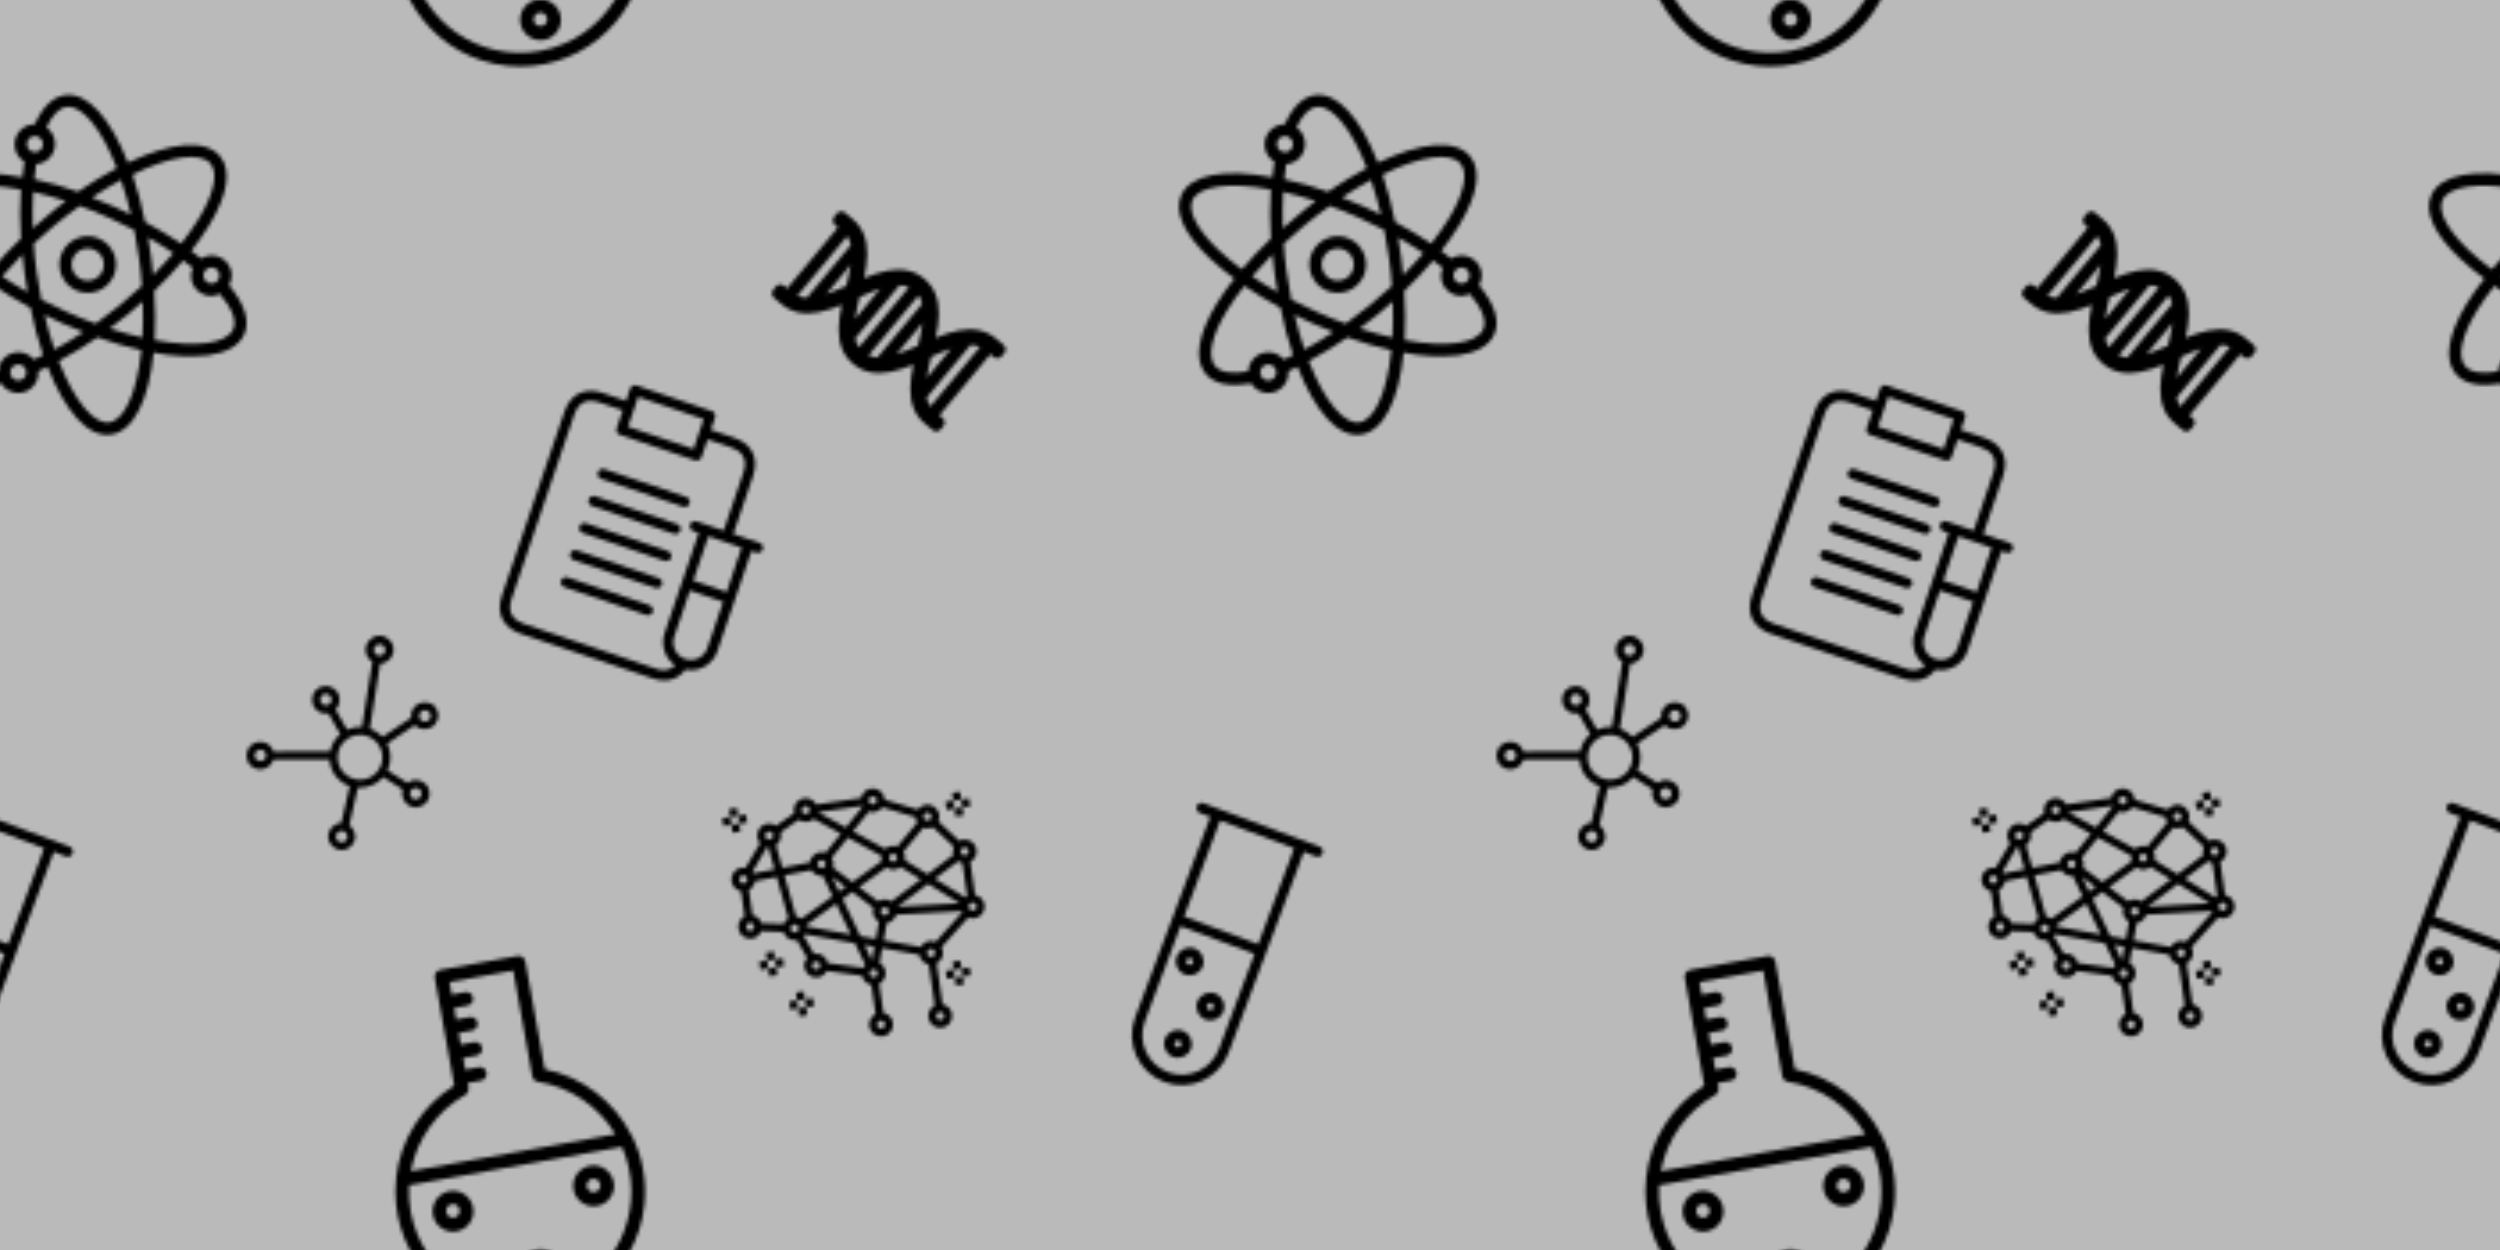 <svg x="0" y="0" width="700" height="350" viewBox="0 0 700 350" xmlns="http://www.w3.org/2000/svg" xmlns:xlink="http://www.w3.org/1999/xlink" xmlns:fi="http://pattern.flaticon.com/"><rect x="0px" y="0px" width="100%" height="100%" opacity="1" fill="#bababa"/><defs><g transform="matrix(0.138 -0.02 0.02 0.138 201.937 226.858)" id="L1_0"><path d="M496.004,152c0-13.232-10.768-24-24-24c-2.752,0-5.36,0.56-7.824,1.416l-35.848-44.808     c2.288-3.672,3.672-7.968,3.672-12.608c0-13.232-10.768-24-24-24c-6.728,0-12.792,2.8-17.152,7.264L327.788,26.16     c0.064-0.72,0.216-1.416,0.216-2.16c0-13.232-10.768-24-24-24c-10.416,0-19.216,6.712-22.528,16h-90.944     C187.22,6.712,178.42,0,168.004,0c-13.232,0-24,10.768-24,24c0,0.992,0.176,1.944,0.296,2.912l-39.68,19.84     C100.3,42.592,94.46,40,88.004,40c-13.232,0-24,10.768-24,24c0,4.64,1.384,8.936,3.672,12.608l-35.848,44.808     C29.364,120.56,26.756,120,24.004,120c-13.232,0-24,10.768-24,24c0,10.416,6.712,19.216,16,22.528v50.952     c-9.288,3.304-16,12.104-16,22.52c0,13.232,10.768,24,24,24c8.888,0,16.568-4.912,20.72-12.104l43.672,7.936     C90.244,271.24,100.084,280,112.004,280c0.32,0,0.624-0.08,0.944-0.096l15.264,38.168c-4.992,4.4-8.208,10.768-8.208,17.928     c0,13.232,10.768,24,24,24c8.048,0,15.144-4.016,19.496-10.104l68.656,19.616c0.616,9.744,7.016,17.864,15.848,21.016v58.952     c-9.288,3.312-16,12.112-16,22.528c0,13.232,10.768,24,24,24s24-10.768,24-24c0-10.416-6.712-19.216-16-22.528v-58.952     c9.288-3.312,16-12.112,16-22.528c0-7.664-3.68-14.424-9.288-18.824l9.552-28.664l71.784,23.928     c0.192,10.216,6.8,18.816,15.952,22.08v82.952c-9.288,3.312-16,12.112-16,22.528c0,13.232,10.768,24,24,24s24-10.768,24-24     c0-10.416-6.712-19.216-16-22.528v-82.944c9.288-3.312,16-12.112,16-22.528c0-2.92-0.6-5.688-1.56-8.28l61.384-51.152     c3.576,2.128,7.712,3.432,12.176,3.432c13.232,0,24-10.768,24-24c0-10.416-6.712-19.216-16-22.528V174.52     C489.292,171.216,496.004,162.416,496.004,152z M408.004,64c4.408,0,8,3.584,8,8s-3.592,8-8,8c-4.408,0-8-3.584-8-8     S403.596,64,408.004,64z M396.628,93c3.4,1.856,7.24,3,11.376,3c2.752,0,5.352-0.56,7.816-1.416l35.848,44.816     c-2.28,3.672-3.664,7.96-3.664,12.6c0,1.288,0.184,2.528,0.384,3.768l-56.672,30.912l-41.272-34.392     c0.96-2.6,1.56-5.368,1.56-8.288c0-3.248-0.664-6.352-1.84-9.176L396.628,93z M296.004,224c-3.696,0-7.152,0.904-10.28,2.408     l-33.896-33.896l59.84-31.032c4.296,4.016,10.008,6.52,16.336,6.52c4.464,0,8.592-1.304,12.176-3.432l36.424,30.352     l-64.664,35.272C307.692,226.384,302.148,224,296.004,224z M304.004,248c0,4.416-3.592,8-8,8c-4.408,0-8-3.584-8-8     c0-4.416,3.592-8,8-8C300.412,240,304.004,243.584,304.004,248z M183.052,159.896l13.432,43.28l-68.144,35.336     c-2.856-2.664-6.352-4.6-10.24-5.632l-11.088-85.024l54.816-2.744C165.308,153.544,173.468,159.512,183.052,159.896z      M176.004,136c0-4.416,3.592-8,8-8s8,3.584,8,8s-3.592,8-8,8S176.004,140.416,176.004,136z M201.292,218.712l20.288,65.384     l-85.624-28.544c-0.016-0.96-0.16-1.888-0.288-2.816L201.292,218.712z M201.236,164.552l23.824,23.816l-14.152,7.336     L201.236,164.552z M205.604,146.28c1.496-3.128,2.4-6.584,2.4-10.28c0-3.408-0.736-6.64-2.016-9.576l37.984-35.456l61.232,45.92     c-0.712,2.272-1.2,4.624-1.2,7.112c0,1.12,0.184,2.184,0.328,3.264l-64.376,33.376L205.604,146.28z M320.004,144     c0-4.416,3.592-8,8-8c4.408,0,8,3.584,8,8s-3.592,8-8,8C323.596,152,320.004,148.416,320.004,144z M389.828,205.936l57.32,47.768     l-124.2-11.288L389.828,205.936z M304.004,16c4.408,0,8,3.584,8,8s-3.592,8-8,8c-4.408,0-8-3.584-8-8S299.596,16,304.004,16z      M293.012,45.208c3.304,1.72,7.008,2.792,10.992,2.792c6.728,0,12.792-2.8,17.16-7.272l63.056,29.104     c-0.064,0.728-0.216,1.424-0.216,2.168c0,3.256,0.664,6.352,1.84,9.184L339.38,123c-3.4-1.856-7.24-3-11.376-3     c-4.912,0-9.48,1.496-13.288,4.04l-58.864-44.152L293.012,45.208z M281.476,32c0.192,0.52,0.328,1.064,0.544,1.568l-39.176,36.56     L192.004,32H281.476z M168.004,16c4.408,0,8,3.584,8,8s-3.592,8-8,8s-8-3.584-8-8S163.596,16,168.004,16z M112.004,64     c0-0.992-0.176-1.944-0.296-2.904l39.68-19.84c4.32,4.152,10.16,6.744,16.616,6.744c4.912,0,9.48-1.496,13.288-4.04     l49.672,37.256l-35.968,33.568c-3.304-1.72-7.008-2.784-10.992-2.784c-10.832,0-19.904,7.256-22.88,17.128l-56.192,2.808     l-6.08-46.648C106.62,81.312,112.004,73.312,112.004,64z M88.004,56c4.408,0,8,3.584,8,8s-3.592,8-8,8s-8-3.584-8-8     S83.596,56,88.004,56z M80.18,86.584c0.928,0.32,1.84,0.664,2.808,0.872l5.904,45.288L46.18,134.88     c-0.504-1.224-1.152-2.368-1.848-3.488L80.18,86.584z M24.004,136c4.408,0,8,3.584,8,8s-3.592,8-8,8s-8-3.584-8-8     S19.596,136,24.004,136z M24.004,248c-4.408,0-8-3.584-8-8s3.592-8,8-8s8,3.584,8,8S28.412,248,24.004,248z M91.284,244.104     l-43.664-7.936c-1.416-8.712-7.496-15.8-15.616-18.696V166.52c7.144-2.552,12.68-8.352,14.88-15.656l44.096-2.208l11.152,85.52     C97.54,236.264,93.788,239.76,91.284,244.104z M112.004,264c-4.408,0-8-3.584-8-8c0-4.416,3.592-8,8-8s8,3.584,8,8     C120.004,260.416,116.412,264,112.004,264z M144.004,344c-4.408,0-8-3.584-8-8c0-4.416,3.592-8,8-8s8,3.584,8,8     C152.004,340.416,148.412,344,144.004,344z M236.516,354.104l-68.656-19.616C167.052,321.968,156.724,312,144.004,312     c-0.32,0-0.624,0.08-0.944,0.096l-15.264-38.168c1.112-0.984,2.12-2.056,3.04-3.224l96.592,32.2l14.264,45.952     C239.716,350.344,237.956,352.096,236.516,354.104z M256.004,480c-4.408,0-8-3.584-8-8c0-4.416,3.592-8,8-8c4.408,0,8,3.584,8,8     C264.004,476.416,260.412,480,256.004,480z M256.004,376c-4.408,0-8-3.584-8-8c0-4.416,3.592-8,8-8c4.408,0,8,3.584,8,8     C264.004,372.416,260.412,376,256.004,376z M256.276,341.888l-10.168-32.752l18.976,6.328L256.276,341.888z M270.148,300.28     l-29.872-9.96l-24.544-79.088l21.2-10.992l37.48,37.48c-1.504,3.128-2.408,6.584-2.408,10.28c0,7.664,3.68,14.432,9.296,18.824     L270.148,300.28z M376.004,480c-4.408,0-8-3.584-8-8c0-4.416,3.592-8,8-8c4.408,0,8,3.584,8,8     C384.004,476.416,380.412,480,376.004,480z M376.004,352c-4.408,0-8-3.584-8-8c0-4.416,3.592-8,8-8c4.408,0,8,3.584,8,8     C384.004,348.416,380.412,352,376.004,352z M388.18,323.424c-3.584-2.12-7.712-3.424-12.176-3.424     c-7.664,0-14.432,3.68-18.824,9.296l-71.856-23.952l11.128-33.392c9.456-0.176,17.544-5.84,21.288-13.944l131.088,11.912     c0.208,0.8,0.448,1.584,0.736,2.352L388.18,323.424z M404.94,197.688l51.128-27.888c2.296,2.064,4.976,3.664,7.944,4.72v66.952     c-1.472,0.528-2.864,1.176-4.184,1.96L404.94,197.688z M472.004,272c-4.408,0-8-3.584-8-8c0-4.416,3.592-8,8-8     c4.408,0,8,3.584,8,8C480.004,268.416,476.412,272,472.004,272z M472.004,160c-4.408,0-8-3.584-8-8s3.592-8,8-8     c4.408,0,8,3.584,8,8S476.412,160,472.004,160z"/><rect x="16px" y="0px" width="16px" height="16px"/><rect x="16px" y="32px" width="16px" height="16px"/><rect x="32px" y="16px" width="16px" height="16px"/><rect x="0px" y="16px" width="16px" height="16px"/><rect x="416px" y="368px" width="16px" height="16px"/><rect x="416px" y="400px" width="16px" height="16px"/><rect x="432px" y="384px" width="16px" height="16px"/><rect x="400px" y="384px" width="16px" height="16px"/><rect x="464px" y="32px" width="16px" height="16px"/><rect x="464px" y="64px" width="16px" height="16px"/><rect x="480px" y="48px" width="16px" height="16px"/><rect x="448px" y="48px" width="16px" height="16px"/><rect x="96px" y="384px" width="16px" height="16px"/><rect x="96px" y="416px" width="16px" height="16px"/><rect x="112px" y="400px" width="16px" height="16px"/><rect x="80px" y="400px" width="16px" height="16px"/><rect x="48px" y="296px" width="16px" height="16px"/><rect x="48px" y="328px" width="16px" height="16px"/><rect x="64px" y="312px" width="16px" height="16px"/><rect x="32px" y="312px" width="16px" height="16px"/></g><g transform="matrix(1.364 -0.185 0.185 1.364 -23.892 32.355)" id="L1_2"><path d="M 30.816 29.004 C 27.633 29.004 25.059 31.586 25.059 34.766 C 25.059 37.941 27.633 40.523 30.816 40.523 C 33.992 40.523 36.57 37.941 36.57 34.766 C 36.57 31.586 33.992 29.004 30.816 29.004 Z M 30.816 38.043 C 29.004 38.043 27.531 36.578 27.531 34.766 C 27.531 32.953 29.004 31.484 30.816 31.484 C 32.629 31.484 34.094 32.953 34.094 34.766 C 34.094 36.578 32.629 38.043 30.816 38.043 Z M 30.816 38.043 " fill="#000000" fill-opacity="1" stroke="none"/><path d="M 59.574 40.363 C 59.555 38.098 57.707 36.273 55.441 36.293 C 54.883 36.301 54.332 36.422 53.816 36.645 C 53.246 36.043 52.652 35.441 52.031 34.836 C 53.566 33.375 55.012 31.82 56.355 30.18 C 60.949 24.523 62.398 19.672 60.453 16.566 C 57.977 12.605 50.871 12.391 41.695 15.328 C 39.418 5.953 35.504 0 30.887 0 C 29.121 0 26.52 0.902 24.004 5.016 L 23.457 5.016 C 21.203 4.984 19.352 6.789 19.324 9.047 C 19.305 10.309 19.871 11.508 20.859 12.293 C 20.551 13.285 20.27 14.32 20.004 15.398 C 10.793 12.32 3.652 12.52 1.172 16.492 C -0.77 19.637 0.676 24.488 5.273 30.109 C 6.621 31.746 8.062 33.301 9.594 34.766 C 8.062 36.227 6.621 37.781 5.273 39.418 C 0.691 45.102 -0.758 49.98 1.172 53.121 C 2.117 54.648 4.234 56.344 8.938 56.344 L 10.113 56.344 C 11.02 58.41 13.43 59.352 15.492 58.449 C 16.918 57.828 17.867 56.445 17.938 54.895 C 18.594 54.707 19.25 54.512 19.922 54.289 C 22.195 63.684 26.105 69.664 30.801 69.664 C 35.496 69.664 39.465 63.672 41.68 54.312 C 45.184 55.547 48.855 56.238 52.566 56.355 C 56.277 56.355 59.094 55.305 60.438 53.121 C 62 50.648 61.383 47.059 58.742 42.812 C 59.281 42.105 59.57 41.246 59.574 40.363 Z M 57.094 40.363 C 57.094 41.262 56.367 41.996 55.461 41.996 C 54.559 41.996 53.828 41.262 53.828 40.363 C 53.828 39.457 54.559 38.723 55.461 38.723 C 56.367 38.723 57.094 39.457 57.094 40.363 Z M 58.336 17.789 C 59.645 19.91 58.188 23.98 54.422 28.586 C 53.109 30.176 51.707 31.684 50.215 33.105 C 48.086 31.211 45.855 29.43 43.543 27.77 C 43.332 24.441 42.922 21.137 42.305 17.863 C 50.559 15.055 56.703 15.152 58.336 17.789 Z M 36.336 43.738 C 34.504 44.867 32.625 45.918 30.816 46.898 C 29.008 45.945 27.098 44.906 25.289 43.738 C 23.645 42.711 22.039 41.648 20.488 40.555 C 20.379 38.715 20.312 36.844 20.312 34.812 C 20.312 32.781 20.312 30.949 20.5 29.07 C 22.035 27.98 23.633 26.918 25.289 25.887 C 27.16 24.723 29.008 23.684 30.816 22.73 C 32.625 23.684 34.527 24.723 36.336 25.887 C 37.984 26.902 39.59 27.965 41.137 29.07 C 41.25 30.914 41.312 32.781 41.312 34.812 C 41.312 36.844 41.312 38.715 41.137 40.555 C 39.551 41.648 37.992 42.715 36.336 43.738 Z M 40.879 43.738 C 40.633 46.328 40.273 48.691 39.824 50.98 C 37.809 50.227 35.691 49.312 33.496 48.242 C 34.887 47.477 36.262 46.684 37.633 45.844 C 38.734 45.102 39.816 44.457 40.879 43.738 Z M 28.105 48.258 C 25.961 49.297 23.844 50.203 21.785 50.98 C 21.316 48.59 20.965 46.168 20.738 43.738 C 21.801 44.457 22.879 45.164 23.977 45.844 C 25.367 46.695 26.738 47.5 28.105 48.258 Z M 17.914 38.668 C 16.25 37.426 14.684 36.113 13.234 34.812 C 14.691 33.574 16.266 32.227 17.922 30.949 C 17.922 32.188 17.84 33.516 17.84 34.812 C 17.84 36.113 17.867 37.402 17.914 38.668 Z M 20.746 25.875 C 20.996 23.398 21.355 20.926 21.801 18.633 C 23.816 19.391 25.938 20.301 28.129 21.367 C 26.762 22.125 25.391 22.918 23.992 23.844 C 22.879 24.523 21.801 25.23 20.746 25.949 Z M 33.496 21.367 C 35.691 20.301 37.809 19.391 39.824 18.633 C 40.301 21.027 40.652 23.445 40.879 25.875 C 39.816 25.156 38.734 24.453 37.633 23.773 C 36.25 22.918 34.863 22.125 33.496 21.367 Z M 43.711 30.965 C 45.375 32.203 46.934 33.516 48.391 34.812 C 46.945 36.051 45.375 37.402 43.711 38.668 C 43.762 37.402 43.789 36.113 43.789 34.812 C 43.789 33.512 43.762 32.227 43.711 30.965 Z M 23.457 7.414 C 24.363 7.414 25.098 8.148 25.098 9.047 C 25.098 9.953 24.363 10.688 23.457 10.688 C 22.559 10.688 21.824 9.953 21.824 9.047 C 21.824 8.148 22.559 7.414 23.457 7.414 Z M 23.188 13.125 L 23.457 13.125 C 25.723 13.125 27.559 11.293 27.559 9.027 C 27.566 7.879 27.078 6.777 26.234 6.008 C 27.707 3.68 29.312 2.414 30.848 2.414 C 33.945 2.414 37.266 7.59 39.32 16.109 C 36.43 17.18 33.602 18.418 30.848 19.82 C 28.105 18.418 25.277 17.18 22.383 16.109 C 22.602 15.094 22.859 14.102 23.152 13.137 Z M 7.203 28.598 C 3.492 23.957 1.98 19.934 3.293 17.805 C 4.926 15.168 11.09 15.07 19.387 17.805 C 18.734 21.074 18.289 24.379 18.051 27.707 C 15.723 29.391 13.488 31.188 11.355 33.105 C 9.883 31.688 8.496 30.18 7.203 28.598 Z M 13.867 56.242 C 12.961 56.242 12.227 55.512 12.227 54.609 C 12.227 53.707 12.961 52.977 13.867 52.977 C 14.766 52.977 15.5 53.707 15.5 54.609 C 15.5 55.512 14.766 56.242 13.867 56.242 Z M 17.344 52.441 C 16.145 50.523 13.617 49.934 11.699 51.137 C 10.727 51.738 10.055 52.719 9.844 53.844 C 6.523 54.004 4.211 53.297 3.293 51.836 C 1.98 49.723 3.441 45.645 7.203 41.043 C 8.516 39.453 9.922 37.941 11.41 36.523 C 13.547 38.43 15.77 40.223 18.09 41.895 C 18.293 45.223 18.707 48.527 19.324 51.801 C 18.633 52.059 17.953 52.266 17.266 52.465 Z M 30.816 67.16 C 27.707 67.16 24.387 61.977 22.332 53.418 C 25.223 52.344 28.047 51.105 30.785 49.707 C 33.543 51.137 36.379 52.398 39.281 53.496 C 37.227 61.984 33.91 67.16 30.816 67.16 Z M 58.336 51.824 C 56.703 54.461 50.559 54.562 42.238 51.824 C 42.855 48.551 43.27 45.246 43.48 41.922 C 45.797 40.246 48.023 38.453 50.152 36.547 C 50.762 37.129 51.34 37.715 51.895 38.293 C 51.508 38.922 51.297 39.652 51.293 40.395 C 51.293 42.664 53.129 44.508 55.398 44.508 C 55.82 44.496 56.238 44.426 56.637 44.285 C 58.742 47.578 59.363 50.219 58.336 51.824 Z M 58.336 51.824 " fill="#000000" fill-opacity="1" stroke="none"/></g><path d="M 51.992 21.707 C 51.008 22.605 50.547 23.938 50.75 25.258 L 41.898 31.18 C 41.785 31.055 41.691 30.93 41.566 30.805 C 40.566 29.809 39.348 29.055 38.016 28.594 L 41.207 8.613 C 43.582 8.508 45.426 6.5 45.324 4.121 C 45.223 1.746 43.211 -0.098 40.832 0.004 C 38.457 0.105 36.613 2.117 36.715 4.496 C 36.781 5.93 37.555 7.246 38.785 7.988 L 35.57 28.086 C 34 27.988 32.43 28.277 31.004 28.941 L 27.469 22.738 C 29.125 21.078 29.125 18.391 27.469 16.734 C 25.812 15.074 23.121 15.074 21.461 16.727 C 19.805 18.387 19.805 21.074 21.461 22.73 C 22.254 23.531 23.336 23.977 24.461 23.977 C 24.727 23.977 24.996 23.953 25.254 23.906 L 28.891 30.355 C 28.691 30.516 28.508 30.691 28.324 30.879 C 27.023 32.176 26.145 33.828 25.777 35.621 L 8.309 35.695 C 8.117 35.031 7.754 34.426 7.27 33.934 C 5.613 32.27 2.93 32.258 1.266 33.914 C -0.398 35.562 -0.41 38.254 1.246 39.918 C 2.043 40.723 3.129 41.172 4.262 41.168 C 6.125 41.184 7.766 39.961 8.297 38.176 L 25.59 38.102 C 25.809 41.852 28.254 45.102 31.797 46.348 L 29.215 57.703 C 26.918 57.781 25.117 59.703 25.195 62 C 25.273 64.293 27.195 66.09 29.492 66.02 C 31.781 65.941 33.582 64.02 33.504 61.723 C 33.473 60.68 33.047 59.688 32.316 58.945 C 32.129 58.738 31.926 58.551 31.695 58.391 L 34.305 46.832 L 35.047 46.832 C 37.516 46.816 39.879 45.836 41.625 44.09 C 41.801 43.914 41.949 43.738 42.113 43.555 L 48.141 47.363 C 47.441 49.59 48.676 51.973 50.91 52.672 C 53.141 53.379 55.512 52.137 56.219 49.906 C 56.695 48.398 56.285 46.754 55.168 45.637 C 53.625 44.176 51.25 44.043 49.559 45.328 L 43.449 41.48 C 44.688 38.863 44.656 35.824 43.363 33.238 L 51.867 27.551 L 52.004 27.715 C 53.746 29.281 56.43 29.141 58 27.398 C 59.453 25.781 59.453 23.332 58 21.715 C 56.324 20.109 53.68 20.102 51.992 21.707 Z M 39.77 3.148 C 40.449 2.457 41.566 2.453 42.258 3.133 C 42.949 3.82 42.961 4.934 42.273 5.625 C 41.586 6.32 40.473 6.324 39.781 5.645 C 39.445 5.312 39.258 4.859 39.258 4.387 C 39.258 3.926 39.438 3.477 39.77 3.148 Z M 23.242 20.922 C 22.551 20.242 22.547 19.121 23.234 18.43 C 23.918 17.738 25.035 17.734 25.727 18.422 C 26.414 19.105 26.422 20.223 25.734 20.914 C 25.734 20.918 25.73 20.922 25.727 20.922 C 25.043 21.609 23.934 21.613 23.254 20.934 C 23.25 20.926 23.25 20.926 23.242 20.922 Z M 30.582 63.129 C 29.891 63.812 28.77 63.809 28.09 63.117 C 27.402 62.426 27.41 61.312 28.098 60.629 C 28.789 59.941 29.906 59.945 30.59 60.637 C 30.922 60.969 31.102 61.422 31.102 61.887 C 31.102 62.359 30.91 62.812 30.582 63.145 Z M 52.164 46.867 C 53.141 46.871 53.926 47.66 53.926 48.633 C 53.926 49.605 53.133 50.395 52.16 50.395 C 51.188 50.395 50.398 49.602 50.398 48.629 C 50.398 48.156 50.59 47.707 50.926 47.379 C 51.254 47.055 51.703 46.875 52.164 46.883 Z M 4.301 38.625 C 3.328 38.633 2.535 37.844 2.531 36.871 C 2.523 35.898 3.309 35.105 4.281 35.102 C 5.254 35.098 6.047 35.879 6.051 36.852 C 6.059 37.32 5.871 37.773 5.543 38.102 C 5.215 38.438 4.77 38.625 4.301 38.625 Z M 30.109 42.352 C 27.418 39.652 27.418 35.281 30.117 32.59 C 32.812 29.895 37.184 29.898 39.879 32.602 C 42.566 35.289 42.566 39.656 39.879 42.352 C 37.168 45.043 32.793 45.031 30.098 42.328 C 30.098 42.328 30.098 42.328 30.094 42.328 Z M 56.238 25.953 C 55.547 26.633 54.434 26.633 53.746 25.945 C 53.062 25.254 53.066 24.133 53.758 23.449 C 54.449 22.766 55.562 22.766 56.25 23.457 C 56.578 23.793 56.766 24.242 56.758 24.711 C 56.758 25.176 56.57 25.621 56.238 25.953 Z M 56.238 25.953 " transform="matrix(0.909 0 0 0.909 69 178)" fill="#000000" fill-opacity="1" stroke="none" id="L1_4"/><g transform="matrix(1.501 -0.271 0.271 1.501 99.266 275.907)" id="L1_6"><path d="M 24.328 53.699 C 22.258 53.699 20.582 55.375 20.582 57.445 C 20.582 59.512 22.258 61.191 24.328 61.191 C 26.398 61.191 28.074 59.512 28.074 57.445 C 28.074 55.375 26.398 53.699 24.328 53.699 Z M 24.328 58.617 C 23.637 58.617 23.082 58.059 23.082 57.367 C 23.082 56.68 23.637 56.121 24.328 56.121 C 25.016 56.121 25.574 56.68 25.574 57.367 C 25.57 58.055 25.008 58.605 24.328 58.605 Z M 24.328 58.617 " fill="#000000" fill-opacity="1" stroke="none"/><path d="M 36.656 40.273 C 34.582 40.273 32.91 41.949 32.91 44.02 C 32.91 46.09 34.582 47.766 36.656 47.766 C 38.723 47.766 40.398 46.09 40.398 44.02 C 40.398 41.949 38.723 40.273 36.656 40.273 Z M 36.656 45.195 C 35.965 45.195 35.402 44.633 35.402 43.941 C 35.402 43.254 35.965 42.695 36.656 42.695 C 37.34 42.695 37.902 43.254 37.902 43.941 C 37.902 44.633 37.34 45.195 36.656 45.195 Z M 36.656 45.195 " fill="#000000" fill-opacity="1" stroke="none"/><path d="M 10.43 40.273 C 8.359 40.273 6.684 41.949 6.684 44.02 C 6.684 46.09 8.359 47.766 10.43 47.766 C 12.5 47.766 14.176 46.09 14.176 44.02 C 14.176 41.949 12.5 40.273 10.43 40.273 Z M 10.43 45.195 C 9.738 45.195 9.18 44.633 9.18 43.941 C 9.18 43.254 9.738 42.695 10.43 42.695 C 11.117 42.695 11.676 43.254 11.676 43.941 C 11.676 44.633 11.117 45.195 10.43 45.195 Z M 10.43 45.195 " fill="#000000" fill-opacity="1" stroke="none"/><path d="M 45.145 36.141 C 43.141 29.406 38.164 23.953 31.633 21.352 L 31.633 1.246 C 31.633 0.562 31.07 0 30.387 0 L 16 0 C 15.309 0 14.746 0.562 14.746 1.246 L 14.746 21.352 C 8.215 23.953 3.23 29.402 1.227 36.141 C 1.227 36.141 1.227 36.141 1.227 36.227 C -2.332 48.371 4.629 61.102 16.773 64.66 C 28.922 68.219 41.648 61.258 45.207 49.109 C 46.438 44.902 46.438 40.434 45.207 36.227 C 45.188 36.199 45.168 36.168 45.145 36.141 Z M 16.426 23.402 C 16.922 23.227 17.254 22.758 17.262 22.227 L 17.262 21.328 L 19.754 21.328 C 20.445 21.328 21.008 20.766 21.008 20.082 C 21.008 19.391 20.445 18.832 19.754 18.832 L 17.262 18.832 L 17.262 16.66 L 19.754 16.66 C 20.445 16.66 21.008 16.098 21.008 15.41 C 21.008 14.719 20.445 14.16 19.754 14.16 L 17.262 14.16 L 17.262 11.988 L 19.754 11.988 C 20.445 11.988 21.008 11.43 21.008 10.742 C 21.008 10.051 20.445 9.488 19.754 9.488 L 17.262 9.488 L 17.262 7.328 L 19.754 7.328 C 20.445 7.328 21.008 6.773 21.008 6.082 C 21.008 5.391 20.445 4.836 19.754 4.836 L 17.262 4.836 L 17.262 2.5 L 29.148 2.5 L 29.148 22.219 C 29.148 22.746 29.484 23.215 29.984 23.387 C 35.645 25.395 40.137 29.781 42.273 35.391 L 4.121 35.391 C 6.262 29.789 10.754 25.402 16.41 23.402 Z M 23.191 63.062 C 11.922 63.07 2.777 53.945 2.77 42.676 C 2.77 41.062 2.957 39.457 3.332 37.891 L 43.047 37.891 C 45.68 48.844 38.934 59.859 27.977 62.496 C 26.41 62.871 24.801 63.066 23.191 63.062 Z M 23.191 63.062 " fill="#000000" fill-opacity="1" stroke="none"/></g><g transform="matrix(1.094 0.372 -0.372 1.094 161.824 102.356)" id="L1_10"><path d="M 41.531 65.941 C 45 65.941 47.445 64.277 48.367 61.363 C 51.73 60.945 54.262 58.086 54.266 54.691 L 54.266 28.996 L 55.504 28.996 C 56.191 28.996 56.746 28.438 56.746 27.758 C 56.746 27.07 56.191 26.516 55.504 26.516 L 48.785 26.516 L 48.785 11.633 C 48.785 6.289 45.062 4.379 41.531 4.379 L 35.504 4.379 L 35.504 1.238 C 35.504 0.555 34.949 0 34.262 0 L 15.016 0 C 14.332 0 13.777 0.555 13.777 1.238 L 13.777 4.352 L 7.75 4.352 C 4.238 4.352 0.496 6.266 0.496 11.609 L 0.496 58.73 C 0.496 64.078 4.215 65.988 7.75 65.988 Z M 47.543 58.945 C 45.211 58.969 43.289 57.113 43.238 54.777 L 43.238 42.871 L 51.738 42.871 L 51.738 54.73 C 51.719 57.039 49.855 58.91 47.543 58.945 Z M 51.785 40.344 L 43.238 40.344 L 43.238 28.996 L 51.738 28.996 Z M 16.258 2.48 L 33.023 2.48 L 33.023 10.129 L 16.258 10.129 Z M 2.977 58.684 L 2.977 11.562 C 2.977 7.617 5.566 6.785 7.75 6.785 L 13.777 6.785 L 13.777 11.371 C 13.777 12.059 14.332 12.609 15.016 12.609 L 34.262 12.609 C 34.949 12.609 35.504 12.059 35.504 11.371 L 35.504 6.832 L 41.531 6.832 C 43.711 6.832 46.305 7.664 46.305 11.609 L 46.305 26.492 L 39.359 26.492 C 38.68 26.492 38.117 27.047 38.117 27.73 C 38.117 28.414 38.68 28.973 39.359 28.973 L 40.758 28.973 L 40.758 54.691 C 40.766 57.719 42.797 60.375 45.719 61.18 C 44.926 62.727 43.266 63.629 41.531 63.461 L 7.75 63.461 C 5.566 63.461 2.977 62.629 2.977 58.684 Z M 2.977 58.684 " fill="#000000" fill-opacity="1" stroke="none"/><path d="M 14.145 24.18 L 35.133 24.18 C 35.816 24.18 36.371 23.629 36.371 22.941 C 36.371 22.262 35.816 21.699 35.133 21.699 L 14.145 21.699 C 13.465 21.699 12.906 22.262 12.906 22.941 C 12.906 23.629 13.465 24.18 14.145 24.18 Z M 14.145 24.18 " fill="#000000" fill-opacity="1" stroke="none"/><path d="M 14.145 31.117 L 35.133 31.117 C 35.816 31.117 36.371 30.559 36.371 29.875 C 36.371 29.191 35.816 28.637 35.133 28.637 L 14.145 28.637 C 13.465 28.637 12.906 29.191 12.906 29.875 C 12.906 30.559 13.465 31.117 14.145 31.117 Z M 14.145 31.117 " fill="#000000" fill-opacity="1" stroke="none"/><path d="M 14.145 38.039 L 35.133 38.039 C 35.816 38.039 36.371 37.477 36.371 36.797 C 36.371 36.113 35.816 35.559 35.133 35.559 L 14.145 35.559 C 13.465 35.559 12.906 36.113 12.906 36.797 C 12.906 37.477 13.465 38.039 14.145 38.039 Z M 14.145 38.039 " fill="#000000" fill-opacity="1" stroke="none"/><path d="M 14.145 44.953 L 35.133 44.953 C 35.816 44.953 36.371 44.398 36.371 43.715 C 36.371 43.031 35.816 42.473 35.133 42.473 L 14.145 42.473 C 13.465 42.473 12.906 43.031 12.906 43.715 C 12.906 44.398 13.465 44.953 14.145 44.953 Z M 14.145 44.953 " fill="#000000" fill-opacity="1" stroke="none"/><path d="M 14.145 51.891 L 35.133 51.891 C 35.816 51.891 36.371 51.336 36.371 50.648 C 36.371 49.965 35.816 49.41 35.133 49.41 L 14.145 49.41 C 13.465 49.41 12.906 49.965 12.906 50.648 C 12.906 51.336 13.465 51.891 14.145 51.891 Z M 14.145 51.891 " fill="#000000" fill-opacity="1" stroke="none"/></g><g transform="matrix(1.105 0.414 -0.414 1.105 335.501 224.342)" id="L1_11"><path d="M 1.34 2.469 L 3.984 2.469 L 3.984 53.355 C 3.984 59.902 9.289 65.211 15.832 65.211 C 22.375 65.211 27.684 59.902 27.684 53.355 L 27.684 2.469 L 30.742 2.469 C 31.422 2.469 31.98 1.918 31.98 1.234 C 31.98 0.551 31.422 0 30.742 0 L 1.34 0 C 0.656 0 0.105 0.551 0.105 1.234 C 0.105 1.918 0.656 2.469 1.34 2.469 Z M 15.844 62.738 C 10.664 62.734 6.473 58.539 6.465 53.355 L 6.465 29.242 L 25.227 29.242 L 25.227 53.355 C 25.215 58.539 21.02 62.734 15.844 62.738 Z M 25.227 2.469 L 25.227 26.785 L 6.465 26.785 L 6.465 2.469 Z M 25.227 2.469 " fill="#000000" fill-opacity="1" stroke="none"/><path d="M 14.742 36.316 C 14.742 34.492 13.27 33.02 11.453 33.02 C 9.629 33.02 8.156 34.492 8.156 36.316 C 8.156 38.137 9.629 39.605 11.453 39.605 C 13.27 39.605 14.742 38.137 14.742 36.316 Z M 11.453 37.141 C 10.996 37.141 10.625 36.77 10.625 36.316 C 10.625 35.859 10.996 35.488 11.453 35.488 C 11.91 35.488 12.277 35.859 12.277 36.316 C 12.277 36.77 11.91 37.141 11.453 37.141 Z M 11.453 37.141 " fill="#000000" fill-opacity="1" stroke="none"/><path d="M 15.68 52.309 C 13.863 52.309 12.391 53.785 12.391 55.605 C 12.391 57.43 13.863 58.902 15.68 58.902 C 17.504 58.902 18.977 57.43 18.977 55.605 C 18.977 53.785 17.504 52.309 15.68 52.309 Z M 15.68 56.434 C 15.223 56.434 14.855 56.062 14.855 55.605 C 14.855 55.148 15.223 54.781 15.68 54.781 C 16.141 54.781 16.512 55.148 16.512 55.605 C 16.512 56.062 16.141 56.434 15.68 56.434 Z M 15.68 56.434 " fill="#000000" fill-opacity="1" stroke="none"/><path d="M 19.758 41.312 C 17.934 41.332 16.48 42.828 16.5 44.645 C 16.516 46.465 18.012 47.922 19.828 47.902 C 21.637 47.883 23.086 46.414 23.086 44.609 C 23.086 42.789 21.617 41.312 19.797 41.312 C 19.781 41.312 19.77 41.312 19.758 41.312 Z M 19.758 45.438 C 19.301 45.438 18.93 45.066 18.93 44.609 C 18.93 44.152 19.301 43.785 19.758 43.785 C 20.215 43.785 20.582 44.152 20.582 44.609 C 20.582 45.066 20.215 45.438 19.758 45.438 Z M 19.758 45.438 " fill="#000000" fill-opacity="1" stroke="none"/></g><path d="M416.2,771.051c-3.3-32.101-11.699-65.5-22.1-98.9c33.6,10.4,67,18.9,99.2,22.1c64.8,6.601,115.1-9,153.8-47.699   c38.7-38.7,54.3-89,47.7-153.801c-3.3-32.2-11.8-65.7-22.101-99.2c33.5,10.3,66.9,18.8,98.9,22.1c64.8,6.6,115.1-9,153.8-47.7   l29.8-29.8c9.4-9.4,9.4-24.7,0-34.1l-12.6-12.6c-9.4-9.4-24.7-9.4-34.1,0l-12.2,12.2L658.7,65.95l12.2-12.2   c9.4-9.4,9.4-24.7,0-34.1l-12.6-12.6c-9.4-9.4-24.7-9.4-34.101,0l-29.8,29.8c-38.7,38.7-54.3,89-47.7,153.8   c3.301,32.1,11.7,65.5,22.101,98.9c-33.601-10.4-67-18.9-99.2-22.1c-64.8-6.6-115.1,9-153.8,47.7s-54.3,89-47.7,153.8   c3.3,32.201,11.8,65.601,22.1,99.201c-33.5-10.3-66.9-18.8-98.9-22.1c-64.8-6.601-115.1,9-153.8,47.699l-30.4,30.4   c-9.4,9.4-9.4,24.7,0,34.1l12.6,12.601c9.4,9.399,24.7,9.399,34.1,0l12.8-12.8l237.7,237.699l-12.8,12.801   c-9.4,9.399-9.4,24.699,0,34.1l12.6,12.6c9.4,9.4,24.7,9.4,34.1,0l30.4-30.399C407.2,886.051,422.801,835.851,416.2,771.051z    M624.001,106.35l232,232c-11.5,6.2-24.5,10.1-39.301,11.8l-204.5-204.5C613.9,130.85,617.801,117.85,624.001,106.35z    M620.301,228.65L733.7,342.05c-28.1-6.7-57.699-16.4-87-26.4C636.7,286.35,627.001,256.75,620.301,228.65z M594.801,367.55   c10.399,30.5,20.5,61.2,27.2,90.3l-117.5-117.5C533.601,347.15,564.301,357.15,594.801,367.55z M422.4,333.25l206.7,206.7   c-1.9,14.5-6,27.3-12.4,38.7l-233-233C395.101,339.25,407.9,335.15,422.4,333.25z M346.2,383.05l233,233   c-10.8,6.1-22.899,10.1-36.6,12.1l-208.5-208.5C336.101,406.05,340.2,393.95,346.2,383.05z M340.301,500.75l121.3,121.4   c-30-6.8-61.8-17.2-93.4-27.9C357.4,562.551,347.001,530.75,340.301,500.75z M316.301,646.051c10,29.3,19.7,58.899,26.399,87   l-113.399-113.4C257.4,626.351,287,636.051,316.301,646.051z M107,623.351c11.5-6.2,24.5-10.101,39.3-11.8l204.6,204.6   c-1.7,14.7-5.6,27.7-11.8,39.3L107,623.351z" transform="matrix(-0.006 -0.066 0.066 -0.006 219.999 124.639)" id="L1_14"/></defs><g fi:class="KUsePattern"><pattern id="pattern_L1_0" width="350" height="350" patternUnits="userSpaceOnUse"><use xlink:href="#L1_0" x="-350" y="-350"/><use xlink:href="#L1_0" x="0" y="-350"/><use xlink:href="#L1_0" x="350" y="-350"/><use xlink:href="#L1_0" x="-350" y="0"/><use xlink:href="#L1_0" x="0" y="0"/><use xlink:href="#L1_0" x="350" y="0"/><use xlink:href="#L1_0" x="-350" y="350"/><use xlink:href="#L1_0" x="0" y="350"/><use xlink:href="#L1_0" x="350" y="350"/></pattern><rect x="0" y="0" width="100%" height="100%" fill="url(#pattern_L1_0)"/></g><g fi:class="KUsePattern"><pattern id="pattern_L1_2" width="350" height="350" patternUnits="userSpaceOnUse"><use xlink:href="#L1_2" x="-350" y="-350"/><use xlink:href="#L1_2" x="0" y="-350"/><use xlink:href="#L1_2" x="350" y="-350"/><use xlink:href="#L1_2" x="-350" y="0"/><use xlink:href="#L1_2" x="0" y="0"/><use xlink:href="#L1_2" x="350" y="0"/><use xlink:href="#L1_2" x="-350" y="350"/><use xlink:href="#L1_2" x="0" y="350"/><use xlink:href="#L1_2" x="350" y="350"/></pattern><rect x="0" y="0" width="100%" height="100%" fill="url(#pattern_L1_2)"/></g><g fi:class="KUsePattern"><pattern id="pattern_L1_4" width="350" height="350" patternUnits="userSpaceOnUse"><use xlink:href="#L1_4" x="-350" y="-350"/><use xlink:href="#L1_4" x="0" y="-350"/><use xlink:href="#L1_4" x="350" y="-350"/><use xlink:href="#L1_4" x="-350" y="0"/><use xlink:href="#L1_4" x="0" y="0"/><use xlink:href="#L1_4" x="350" y="0"/><use xlink:href="#L1_4" x="-350" y="350"/><use xlink:href="#L1_4" x="0" y="350"/><use xlink:href="#L1_4" x="350" y="350"/></pattern><rect x="0" y="0" width="100%" height="100%" fill="url(#pattern_L1_4)"/></g><g fi:class="KUsePattern"><pattern id="pattern_L1_6" width="350" height="350" patternUnits="userSpaceOnUse"><use xlink:href="#L1_6" x="-350" y="-350"/><use xlink:href="#L1_6" x="0" y="-350"/><use xlink:href="#L1_6" x="350" y="-350"/><use xlink:href="#L1_6" x="-350" y="0"/><use xlink:href="#L1_6" x="0" y="0"/><use xlink:href="#L1_6" x="350" y="0"/><use xlink:href="#L1_6" x="-350" y="350"/><use xlink:href="#L1_6" x="0" y="350"/><use xlink:href="#L1_6" x="350" y="350"/></pattern><rect x="0" y="0" width="100%" height="100%" fill="url(#pattern_L1_6)"/></g><g fi:class="KUsePattern"><pattern id="pattern_L1_10" width="350" height="350" patternUnits="userSpaceOnUse"><use xlink:href="#L1_10" x="-350" y="-350"/><use xlink:href="#L1_10" x="0" y="-350"/><use xlink:href="#L1_10" x="350" y="-350"/><use xlink:href="#L1_10" x="-350" y="0"/><use xlink:href="#L1_10" x="0" y="0"/><use xlink:href="#L1_10" x="350" y="0"/><use xlink:href="#L1_10" x="-350" y="350"/><use xlink:href="#L1_10" x="0" y="350"/><use xlink:href="#L1_10" x="350" y="350"/></pattern><rect x="0" y="0" width="100%" height="100%" fill="url(#pattern_L1_10)"/></g><g fi:class="KUsePattern"><pattern id="pattern_L1_11" width="350" height="350" patternUnits="userSpaceOnUse"><use xlink:href="#L1_11" x="-350" y="-350"/><use xlink:href="#L1_11" x="0" y="-350"/><use xlink:href="#L1_11" x="350" y="-350"/><use xlink:href="#L1_11" x="-350" y="0"/><use xlink:href="#L1_11" x="0" y="0"/><use xlink:href="#L1_11" x="350" y="0"/><use xlink:href="#L1_11" x="-350" y="350"/><use xlink:href="#L1_11" x="0" y="350"/><use xlink:href="#L1_11" x="350" y="350"/></pattern><rect x="0" y="0" width="100%" height="100%" fill="url(#pattern_L1_11)"/></g><g fi:class="KUsePattern"><pattern id="pattern_L1_14" width="350" height="350" patternUnits="userSpaceOnUse"><use xlink:href="#L1_14" x="-350" y="-350"/><use xlink:href="#L1_14" x="0" y="-350"/><use xlink:href="#L1_14" x="350" y="-350"/><use xlink:href="#L1_14" x="-350" y="0"/><use xlink:href="#L1_14" x="0" y="0"/><use xlink:href="#L1_14" x="350" y="0"/><use xlink:href="#L1_14" x="-350" y="350"/><use xlink:href="#L1_14" x="0" y="350"/><use xlink:href="#L1_14" x="350" y="350"/></pattern><rect x="0" y="0" width="100%" height="100%" fill="url(#pattern_L1_14)"/></g></svg>